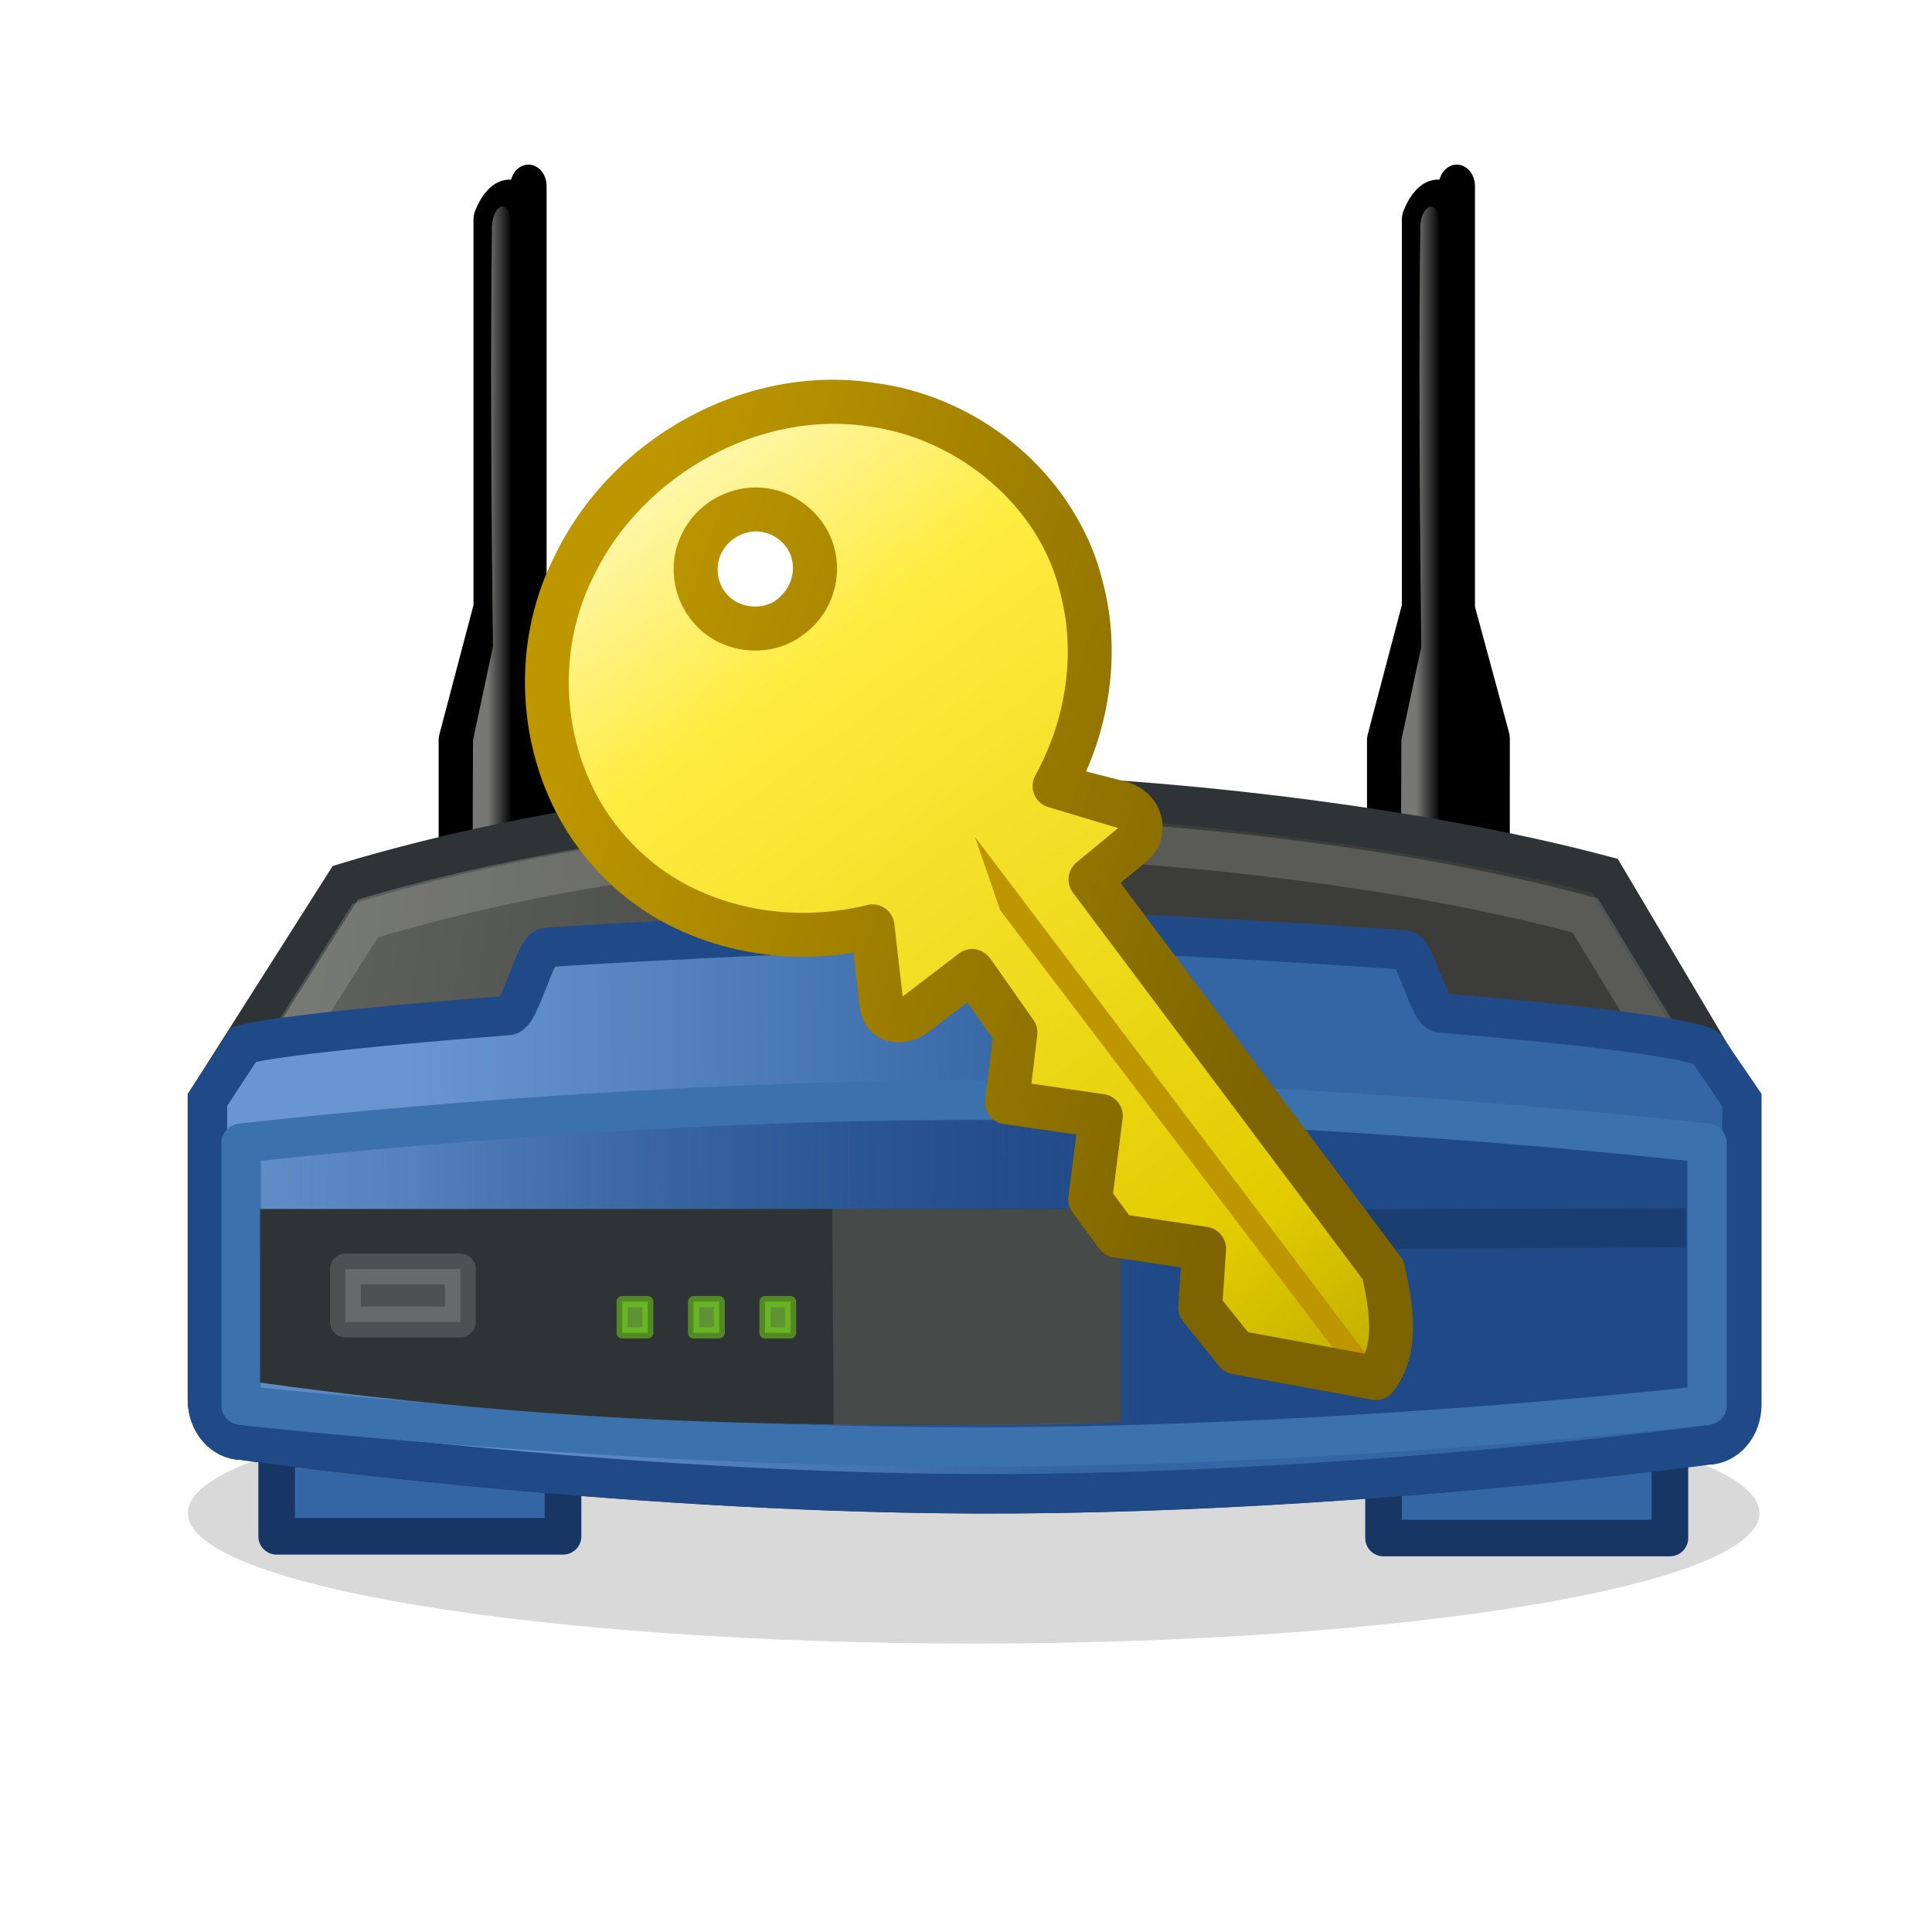 <?xml version="1.0" encoding="UTF-8" standalone="no"?>
<!-- Created with Inkscape (http://www.inkscape.org/) -->

<svg:svg
   xmlns:dc="http://purl.org/dc/elements/1.1/"
   xmlns:cc="http://creativecommons.org/ns#"
   xmlns:rdf="http://www.w3.org/1999/02/22-rdf-syntax-ns#"
   xmlns:svg="http://www.w3.org/2000/svg"
   xmlns:xlink="http://www.w3.org/1999/xlink"
   xmlns:sodipodi="http://sodipodi.sourceforge.net/DTD/sodipodi-0.dtd"
   xmlns:inkscape="http://www.inkscape.org/namespaces/inkscape"
   version="1.0"
   width="128"
   height="128"
   id="svg2"
   sodipodi:docname="icon.svg"
   inkscape:version="0.92.3 (2405546, 2018-03-11)">
  <sodipodi:namedview
     pagecolor="#ffffff"
     bordercolor="#666666"
     borderopacity="1"
     objecttolerance="10"
     gridtolerance="10"
     guidetolerance="10"
     inkscape:pageopacity="0"
     inkscape:pageshadow="2"
     inkscape:window-width="1918"
     inkscape:window-height="1052"
     id="namedview4751"
     showgrid="false"
     inkscape:zoom="2.3920097"
     inkscape:cx="112.77599"
     inkscape:cy="74.017347"
     inkscape:window-x="0"
     inkscape:window-y="26"
     inkscape:window-maximized="0"
     inkscape:current-layer="svg2" />
  <link
     type="text/css"
     id="dark-mode"
     rel="stylesheet"
     href="" />
  <style
     type="text/css"
     id="dark-mode-custom-style" />
  <svg:defs
     id="defs3">
    <svg:linearGradient
       id="linearGradient4469">
      <svg:stop
         id="stop4471"
         style="stop-color:#7a7d77;stop-opacity:1"
         offset="0" />
      <svg:stop
         id="stop4473"
         style="stop-color:#3c3d3a;stop-opacity:1"
         offset="1" />
    </svg:linearGradient>
    <svg:linearGradient
       id="linearGradient4460">
      <svg:stop
         id="stop4462"
         style="stop-color:#204a87;stop-opacity:1"
         offset="0" />
      <svg:stop
         id="stop4464"
         style="stop-color:#204a87;stop-opacity:0"
         offset="1" />
    </svg:linearGradient>
    <svg:linearGradient
       id="linearGradient4454">
      <svg:stop
         id="stop4456"
         style="stop-color:#6996d0;stop-opacity:1"
         offset="0" />
      <svg:stop
         id="stop4458"
         style="stop-color:#3465a4;stop-opacity:1"
         offset="1" />
    </svg:linearGradient>
    <svg:linearGradient
       id="linearGradient4902">
      <svg:stop
         id="stop3552"
         style="stop-color:#eeeeec;stop-opacity:1"
         offset="0" />
      <svg:stop
         id="stop4906"
         style="stop-color:#eeeeec;stop-opacity:0"
         offset="1" />
    </svg:linearGradient>
    <svg:filter
       id="filter4504"
       height="2.342"
       y="-0.671"
       width="1.084"
       x="-0.042">
      <svg:feGaussianBlur
         id="feGaussianBlur4506"
         stdDeviation="0.775"
         inkscape:collect="always" />
    </svg:filter>
    <svg:linearGradient
       x1="3"
       y1="17.724"
       x2="4"
       y2="17.724"
       id="linearGradient3879"
       xlink:href="#linearGradient4902"
       gradientUnits="userSpaceOnUse"
       gradientTransform="matrix(0.657,0,0,0.852,8.387,-3.158)" />
    <svg:linearGradient
       x1="3"
       y1="17.724"
       x2="4"
       y2="17.724"
       id="linearGradient3903"
       xlink:href="#linearGradient4902"
       gradientUnits="userSpaceOnUse"
       gradientTransform="matrix(0.657,0,0,0.852,8.387,-3.158)" />
    <svg:linearGradient
       x1="28.651"
       y1="35.368"
       x2="0.389"
       y2="35.289"
       id="linearGradient3915"
       xlink:href="#linearGradient4460"
       gradientUnits="userSpaceOnUse"
       gradientTransform="matrix(2.366,0,0,2.882,7.768,-15.046)" />
    <svg:linearGradient
       x1="8.159"
       y1="33.293"
       x2="26.293"
       y2="33.055"
       id="linearGradient3937"
       xlink:href="#linearGradient4454"
       gradientUnits="userSpaceOnUse"
       gradientTransform="matrix(2.366,0,0,2.882,7.768,-15.046)" />
    <svg:linearGradient
       x1="-10.598"
       y1="21.876"
       x2="26.735"
       y2="28.762"
       id="linearGradient3952"
       xlink:href="#linearGradient4469"
       gradientUnits="userSpaceOnUse"
       gradientTransform="matrix(2.366,0,0,2.882,7.768,-9.291)" />
    <svg:linearGradient
       gradientTransform="matrix(0.741,1.005,-1.005,0.741,75.274,5.521)"
       id="a1"
       gradientUnits="userSpaceOnUse"
       x1="1.593"
       y1="32"
       x2="61.856"
       y2="32">
      <svg:stop
         offset="0"
         stop-color="#FFF7B0"
         id="stop4878" />
      <svg:stop
         offset="0.21"
         stop-color="#FFEC41"
         id="stop4880" />
      <svg:stop
         offset="0.84"
         stop-color="#E2CC00"
         id="stop4882" />
      <svg:stop
         offset="1"
         stop-color="#C3AF00"
         id="stop4884" />
    </svg:linearGradient>
    <svg:linearGradient
       gradientTransform="matrix(0.741,1.005,-1.005,0.741,75.274,5.521)"
       id="a2"
       gradientUnits="userSpaceOnUse"
       x1="42.584"
       y1="20.573"
       x2="9.026"
       y2="43.957">
      <svg:stop
         offset="0"
         stop-color="#7D6400"
         id="stop4891" />
      <svg:stop
         offset="1"
         stop-color="#BE9700"
         id="stop4893" />
    </svg:linearGradient>
  </svg:defs>
  <svg:g
     id="layer1">
    <svg:path
       d=""
       transform="translate(-277.857,-33.079)"
       id="path5473"
       style="opacity:1;fill:#d3d3d3;fill-opacity:1;fill-rule:evenodd;stroke:#bababa;stroke-width:1;stroke-linecap:butt;stroke-linejoin:miter;marker:none;marker-start:none;marker-mid:none;marker-end:none;stroke-miterlimit:4;stroke-dasharray:none;stroke-dashoffset:0;stroke-opacity:1;visibility:visible;display:inline;overflow:visible" />
    <svg:path
       d=""
       transform="translate(-329.954,-39.836)"
       id="path5589"
       style="fill:#d3d3d3;fill-opacity:1;fill-rule:evenodd;stroke:#bababa;stroke-width:1;stroke-linecap:butt;stroke-linejoin:miter;marker:none;marker-start:none;marker-mid:none;marker-end:none;stroke-miterlimit:4;stroke-dasharray:none;stroke-dashoffset:0;stroke-opacity:1;visibility:visible;display:inline;overflow:visible" />
    <svg:path
       d=""
       transform="translate(-340.635,-91.684)"
       id="path4122"
       style="fill:#d3d3d3;fill-opacity:1;fill-rule:evenodd;stroke:#bababa;stroke-width:1;stroke-linecap:butt;stroke-linejoin:miter;marker:none;marker-start:none;marker-mid:none;marker-end:none;stroke-miterlimit:4;stroke-dasharray:none;stroke-dashoffset:0;stroke-opacity:1;visibility:visible;display:inline;overflow:visible" />
    <svg:path
       d=""
       transform="translate(-395.17,-103.705)"
       id="path3626"
       style="fill:#d3d3d3;fill-opacity:1;fill-rule:evenodd;stroke:#bababa;stroke-width:1;stroke-linecap:butt;stroke-linejoin:miter;marker:none;marker-start:none;marker-mid:none;marker-end:none;stroke-miterlimit:4;stroke-dasharray:none;stroke-dashoffset:0;stroke-opacity:1;visibility:visible;display:inline;overflow:visible" />
    <svg:path
       d=""
       transform="translate(-284.318,25.921)"
       id="path4009"
       style="fill:#d3d3d3;fill-opacity:1;fill-rule:evenodd;stroke:#bababa;stroke-width:1;stroke-linecap:butt;stroke-linejoin:miter;marker:none;marker-start:none;marker-mid:none;marker-end:none;stroke-miterlimit:4;stroke-dasharray:none;stroke-dashoffset:0;stroke-opacity:1;visibility:visible;display:inline;overflow:visible" />
    <svg:path
       d=""
       transform="translate(-284.683,3.602)"
       id="path5764"
       style="fill:#d3d3d3;fill-opacity:1;fill-rule:evenodd;stroke:#bababa;stroke-width:1;stroke-linecap:butt;stroke-linejoin:miter;marker:none;marker-start:none;marker-mid:none;marker-end:none;stroke-miterlimit:4;stroke-dasharray:none;stroke-dashoffset:0;stroke-opacity:1;visibility:visible;display:inline;overflow:visible" />
    <svg:path
       d=""
       transform="translate(-336.78,-3.155)"
       id="path5774"
       style="fill:#d3d3d3;fill-opacity:1;fill-rule:evenodd;stroke:#bababa;stroke-width:1;stroke-linecap:butt;stroke-linejoin:miter;marker:none;marker-start:none;marker-mid:none;marker-end:none;stroke-miterlimit:4;stroke-dasharray:none;stroke-dashoffset:0;stroke-opacity:1;visibility:visible;display:inline;overflow:visible" />
    <svg:path
       d=""
       transform="translate(-347.461,-55.002)"
       id="path5776"
       style="fill:#d3d3d3;fill-opacity:1;fill-rule:evenodd;stroke:#bababa;stroke-width:1;stroke-linecap:butt;stroke-linejoin:miter;marker:none;marker-start:none;marker-mid:none;marker-end:none;stroke-miterlimit:4;stroke-dasharray:none;stroke-dashoffset:0;stroke-opacity:1;visibility:visible;display:inline;overflow:visible" />
    <svg:path
       d=""
       transform="translate(-401.996,-67.023)"
       id="path5778"
       style="fill:#d3d3d3;fill-opacity:1;fill-rule:evenodd;stroke:#bababa;stroke-width:1;stroke-linecap:butt;stroke-linejoin:miter;marker:none;marker-start:none;marker-mid:none;marker-end:none;stroke-miterlimit:4;stroke-dasharray:none;stroke-dashoffset:0;stroke-opacity:1;visibility:visible;display:inline;overflow:visible" />
    <svg:path
       d=""
       transform="translate(-291.144,62.602)"
       id="path5780"
       style="fill:#d3d3d3;fill-opacity:1;fill-rule:evenodd;stroke:#bababa;stroke-width:1;stroke-linecap:butt;stroke-linejoin:miter;marker:none;marker-start:none;marker-mid:none;marker-end:none;stroke-miterlimit:4;stroke-dasharray:none;stroke-dashoffset:0;stroke-opacity:1;visibility:visible;display:inline;overflow:visible" />
    <svg:g
       id="g3963">
      <svg:path
         d="M 46.457,40.284 C 46.46,41.049 36.502,41.669 24.218,41.669 C 11.933,41.669 1.976,41.049 1.979,40.284 C 1.976,39.519 11.933,38.898 24.218,38.898 C 36.502,38.898 46.46,39.519 46.457,40.284 z"
         transform="matrix(2.341,0,0,6.243,7.816,-151.25)"
         id="path4470"
         style="opacity:0.389;fill:#000000;fill-opacity:1;fill-rule:evenodd;stroke:none;stroke-width:1px;stroke-linecap:butt;stroke-linejoin:miter;stroke-opacity:1;filter:url(#filter4504)" />
      <svg:rect
         width="18.975"
         height="7.525"
         x="91.662"
         y="94.373"
         id="rect4468"
         style="fill:#3465a4;fill-opacity:1;fill-rule:evenodd;stroke:#173663;stroke-width:2.425px;stroke-linecap:butt;stroke-linejoin:round;stroke-opacity:1" />
      <svg:rect
         width="18.975"
         height="7.525"
         x="18.328"
         y="94.259"
         id="rect3522"
         style="fill:#3465a4;fill-opacity:1;fill-rule:evenodd;stroke:#173663;stroke-width:2.425px;stroke-linecap:butt;stroke-linejoin:round;stroke-opacity:1" />
      <svg:g
         transform="matrix(2.406,0,0,2.845,68.913,3.277)"
         id="g3512">
        <svg:path
           d="M 10.46,3.966 L 10.46,13.014 L 9.5,16.093 L 9.5,25.991 C 9.5,25.991 9.492,27.482 9.927,27.482 C 10.489,27.488 11.387,27.494 11.949,27.5 C 12.325,27.52 12.445,26.855 12.43,25.98 L 12.433,16.054 L 11.473,13.054 C 11.473,7.373 11.473,0.85 11.473,4.005 C 11.184,3.378 10.735,3.38 10.46,3.966 z"
           id="path3514"
           style="fill:#000000;fill-opacity:1;fill-rule:evenodd;stroke:#000000;stroke-width:1px;stroke-linecap:butt;stroke-linejoin:round;stroke-opacity:1" />
        <svg:path
           d="M 10.468,4.217 C 10.432,3.636 10.987,3.327 11.017,4.217 C 11.024,11.05 10.961,26.939 10.961,26.939 C 10.693,26.939 10.531,26.939 10.262,26.939 C 9.793,26.731 9.959,26.494 9.946,25.71 C 9.91,23.645 9.946,16.084 9.946,16.084 L 10.496,13.907 C 10.496,13.907 10.403,8.334 10.468,4.217 z"
           id="path3516"
           style="opacity:0.5;fill:url(#linearGradient3879);fill-opacity:1;fill-rule:evenodd;stroke:none;stroke-width:0.999;stroke-linecap:butt;stroke-linejoin:miter;marker:none;marker-start:none;marker-mid:none;marker-end:none;stroke-miterlimit:4;stroke-dashoffset:0;stroke-opacity:1;visibility:visible;display:inline;overflow:visible;enable-background:accumulate" />
      </svg:g>
      <svg:g
         transform="matrix(2.406,0,0,2.845,7.407,3.277)"
         id="g3508">
        <svg:path
           d="M 10.46,3.966 L 10.46,13.014 L 9.5,16.093 L 9.5,25.991 C 9.5,25.991 9.492,27.482 9.927,27.482 C 10.489,27.488 11.387,27.494 11.949,27.5 C 12.325,27.52 12.445,26.855 12.43,25.98 L 12.433,16.054 L 11.473,13.054 C 11.473,7.373 11.473,0.85 11.473,4.005 C 11.184,3.378 10.735,3.38 10.46,3.966 z"
           id="path3484"
           style="fill:#000000;fill-opacity:1;fill-rule:evenodd;stroke:#000000;stroke-width:1px;stroke-linecap:butt;stroke-linejoin:round;stroke-opacity:1" />
        <svg:path
           d="M 10.468,4.217 C 10.432,3.636 10.987,3.327 11.017,4.217 C 11.024,11.05 10.961,26.939 10.961,26.939 C 10.693,26.939 10.531,26.939 10.262,26.939 C 9.793,26.731 9.959,26.494 9.946,25.71 C 9.91,23.645 9.946,16.084 9.946,16.084 L 10.496,13.907 C 10.496,13.907 10.403,8.334 10.468,4.217 z"
           id="path3486"
           style="opacity:0.5;fill:url(#linearGradient3903);fill-opacity:1;fill-rule:evenodd;stroke:none;stroke-width:0.999;stroke-linecap:butt;stroke-linejoin:miter;marker:none;marker-start:none;marker-mid:none;marker-end:none;stroke-miterlimit:4;stroke-dashoffset:0;stroke-opacity:1;visibility:visible;display:inline;overflow:visible;enable-background:accumulate" />
      </svg:g>
      <svg:path
         d="M 64.589,52.584 C 76.02,52.749 93.274,54.544 106.331,58.025 L 115.137,72.875 L 115.137,93.058 C 115.137,94.545 114.107,95.742 112.827,95.742 C 112.827,95.742 88.751,99.049 64.557,98.968 C 40.363,98.887 16.052,95.419 16.052,95.419 C 14.772,95.419 13.742,94.222 13.742,92.735 L 13.742,72.875 L 22.884,58.481 C 36.186,54.448 53.065,52.42 64.589,52.584 z"
         id="rect2919"
         style="fill:url(#linearGradient3952);fill-opacity:1;fill-rule:nonzero;stroke:#2e3436;stroke-width:2.611;stroke-linecap:round;stroke-linejoin:miter;marker:none;marker-start:none;marker-mid:none;marker-end:none;stroke-miterlimit:4;stroke-dasharray:none;stroke-dashoffset:0;stroke-opacity:1;visibility:visible;display:inline;overflow:visible" />
      <svg:path
         d="M 64.589,55.436 C 76.02,55.6 92.057,57.167 105.02,60.648 L 113.172,74.016 L 15.895,74.13 L 24.194,60.991 C 37.497,56.957 53.065,55.271 64.589,55.436 z"
         id="path4444"
         style="opacity:0.168;fill:none;fill-opacity:1;fill-rule:nonzero;stroke:#eeeeec;stroke-width:2.611;stroke-linecap:round;stroke-linejoin:miter;marker:none;marker-start:none;marker-mid:none;marker-end:none;stroke-miterlimit:4;stroke-dasharray:none;stroke-dashoffset:0;stroke-opacity:1;visibility:visible;display:inline;overflow:visible" />
      <svg:path
         d="M 64.722,61.482 C 68.397,61.487 84.967,62.324 93.074,62.944 C 93.782,62.998 94.682,67.046 95.4,67.105 C 105.25,67.922 111.968,68.798 113.048,69.431 L 115.401,72.876 L 115.401,93.057 C 115.401,94.544 114.368,95.741 113.085,95.741 C 113.085,95.741 88.946,99.047 64.69,98.966 C 40.434,98.885 16.06,95.418 16.06,95.418 C 14.777,95.418 13.743,94.221 13.743,92.734 L 13.743,72.876 L 16.152,69.203 C 17.636,68.783 23.329,68.079 33.689,67.276 C 34.472,67.215 35.434,62.824 36.198,62.77 C 43.268,62.269 61.416,61.478 64.722,61.482 z"
         id="path3463"
         style="fill:url(#linearGradient3937);fill-opacity:1;fill-rule:nonzero;stroke:#204a87;stroke-width:2.614;stroke-linecap:round;stroke-linejoin:miter;marker:none;marker-start:none;marker-mid:none;marker-end:none;stroke-miterlimit:4;stroke-dasharray:none;stroke-dashoffset:0;stroke-opacity:1;visibility:visible;display:inline;overflow:visible" />
      <svg:path
         d="M 15.973,75.742 C 15.973,75.742 40.182,72.891 64.463,72.891 C 88.745,72.891 113.099,75.742 113.099,75.742 L 113.099,93.1 C 113.099,93.1 88.838,95.87 64.557,95.87 C 40.276,95.87 15.973,93.1 15.973,93.1 L 15.973,75.742 z"
         id="rect3513"
         style="fill:url(#linearGradient3915);fill-opacity:1;fill-rule:evenodd;stroke:#3b72ad;stroke-width:2.611;stroke-linecap:round;stroke-linejoin:round;marker:none;marker-start:none;marker-mid:none;marker-end:none;stroke-miterlimit:4;stroke-dashoffset:0;stroke-opacity:1;visibility:visible;display:inline;overflow:visible;enable-background:accumulate" />
      <svg:path
         d="M 17.229,81.671 L 111.703,81.349"
         id="path4636"
         style="opacity:0.164;fill:none;fill-opacity:0.75;fill-rule:evenodd;stroke:#000000;stroke-width:2.609;stroke-linecap:butt;stroke-linejoin:miter;stroke-miterlimit:4;stroke-dasharray:none;stroke-opacity:1" />
      <svg:path
         d="M 17.23,80.096 L 74.266,80.096 L 74.266,94.217 C 74.266,94.217 57.791,94.71 43.532,94.054 C 29.273,93.398 17.23,91.594 17.23,91.594 L 17.23,80.096 z"
         id="rect4439"
         style="fill:#2e3436;fill-opacity:1;fill-rule:evenodd;stroke:none;stroke-width:1.226px;stroke-linecap:butt;stroke-linejoin:round;stroke-opacity:1" />
      <svg:path
         d="M 55.142,80.096 L 74.266,80.096 L 74.266,94.217 C 74.266,94.217 68.743,94.482 63.19,94.396 C 57.637,94.311 55.236,94.445 55.236,94.445 L 55.142,80.096 z"
         id="path4442"
         style="opacity:0.631;fill:#555753;fill-opacity:1;fill-rule:evenodd;stroke:none;stroke-width:1.226px;stroke-linecap:butt;stroke-linejoin:round;stroke-opacity:1" />
      <svg:rect
         width="7.614"
         height="3.512"
         x="22.886"
         y="84.074"
         id="rect4508"
         style="opacity:0.143;fill:#ffffff;fill-opacity:1;fill-rule:evenodd;stroke:#ffffff;stroke-width:2.041px;stroke-linecap:butt;stroke-linejoin:round;stroke-opacity:1" />
      <svg:rect
         width="1.696"
         height="2.067"
         x="41.221"
         y="86.237"
         id="rect4510"
         style="opacity:0.537;fill:#8ae234;fill-opacity:1;fill-rule:evenodd;stroke:#73d216;stroke-width:0.739px;stroke-linecap:butt;stroke-linejoin:round;stroke-opacity:1" />
      <svg:rect
         width="1.696"
         height="2.067"
         x="45.952"
         y="86.237"
         id="rect4584"
         style="opacity:0.537;fill:#8ae234;fill-opacity:1;fill-rule:evenodd;stroke:#73d216;stroke-width:0.739px;stroke-linecap:butt;stroke-linejoin:round;stroke-opacity:1" />
      <svg:rect
         width="1.696"
         height="2.067"
         x="50.683"
         y="86.237"
         id="rect4586"
         style="opacity:0.537;fill:#8ae234;fill-opacity:1;fill-rule:evenodd;stroke:#73d216;stroke-width:0.739px;stroke-linecap:butt;stroke-linejoin:round;stroke-opacity:1" />
    </svg:g>
  </svg:g>
  <svg:path
     inkscape:connector-curvature="0"
     style="fill:url(#a1);stroke-width:1.249"
     d="m 91.639,84.137 -19.394,-25.879 2.761,-2.28 c 1.019,-0.77 0.54,-2.32 -0.587,-2.734 L 69.866,52.077 C 72.073,48.068 72.821,43.293 71.655,38.914 71.171,36.902 70.258,35.046 69.039,33.422 66.36,29.842 62.178,27.374 57.664,26.799 49.781,25.611 41.493,30.336 38.039,37.507 c -3.235,6.333 -2.07,14.43 2.812,19.405 4.223,4.489 10.945,5.946 16.957,4.458 l 0.575,5.021 c 0.118,1.507 1.351,1.491 2.298,0.793 l 3.732,-2.855 2.865,4.083 -0.558,4.62 6.215,0.9 -0.706,5.53 1.769,2.4 5.78,0.869 -0.259,3.907 2.384,2.97 4.511,0.777 4.745,0.919 c 1.257,-1.682 1.237,-3.801 0.479,-7.165 z M 47.175,40.445 c -1.101,-1.14 -1.403,-2.96 -0.726,-4.357 0.718,-1.584 2.515,-2.589 4.255,-2.282 1.45,0.228 2.767,1.341 3.143,2.793 0.428,1.496 -0.104,3.178 -1.289,4.123 -0.06,0.047 -0.12,0.098 -0.185,0.145 -1.489,1.155 -3.863,1.014 -5.199,-0.423 z"
     id="path4887" />
  <svg:path
     inkscape:connector-curvature="0"
     style="fill:#be9700;stroke-width:1.249"
     d="m 90.439,89.611 -25.85,-34.175 1.677,4.87 22.025,28.979 2.128,0.389 c 0.007,-0.02 0.013,-0.042 0.02,-0.063 z"
     id="path4889" />
  <svg:path
     inkscape:connector-curvature="0"
     style="fill:url(#a2);stroke-width:1.249"
     d="M 38.285,56.135 C 34.259,50.673 33.639,42.921 36.743,36.843 c 3.811,-7.911 12.706,-12.754 21.137,-11.483 4.866,0.619 9.368,3.242 12.321,7.189 0.002,0.002 0.002,0.003 0.003,0.004 1.423,1.93 2.356,3.917 2.863,6.021 1.067,4.012 0.66,8.5 -1.108,12.538 l 2.822,0.724 c 2.652,0.946 2.87,3.965 1.102,5.303 l -1.644,1.359 18.562,24.768 c 0.165,0.209 0.209,0.353 0.255,0.552 0.767,3.405 0.935,6.129 -0.738,8.354 -0.333,0.444 -0.893,0.66 -1.438,0.554 L 81.655,91.035 c -0.349,-0.059 -0.665,-0.245 -0.887,-0.522 L 78.382,87.545 C 78.162,87.289 78.041,86.903 78.065,86.538 l 0.171,-2.571 -4.456,-0.668 c -0.382,-0.058 -0.726,-0.265 -0.955,-0.576 l -1.769,-2.4 c -0.222,-0.302 -0.32,-0.676 -0.271,-1.048 l 0.526,-4.111 -4.8,-0.694 C 65.729,74.357 65.182,73.639 65.275,72.857 l 0.49,-4.066 -1.674,-2.387 -2.527,1.934 c -2.004,1.478 -4.444,0.576 -4.632,-1.834 L 56.544,63.114 C 50.246,64.145 43.812,62.185 39.792,57.909 39.266,57.374 38.753,56.77 38.286,56.136 Z M 67.947,34.391 c -2.522,-3.369 -6.407,-5.632 -10.468,-6.151 -7.118,-1.071 -14.899,3.184 -18.132,9.896 -2.929,5.734 -1.939,13.191 2.541,17.757 3.679,3.91 9.783,5.497 15.569,4.065 0.406,-0.099 0.836,-0.021 1.18,0.218 0.345,0.236 0.568,0.611 0.615,1.028 l 0.552,4.817 c 0.005,-0.004 0.009,-0.007 0.013,-0.01 l 3.71,-2.839 c 0.315,-0.242 0.714,-0.343 1.106,-0.282 0.39,0.06 0.728,0.295 0.969,0.601 l 2.865,4.083 c 0.206,0.295 0.297,0.655 0.253,1.011 l -0.388,3.21 4.81,0.696 c 0.786,0.114 1.335,0.834 1.234,1.624 l -0.632,4.951 1.065,1.445 5.183,0.778 c 0.749,0.113 1.284,0.782 1.235,1.535 l -0.221,3.342 1.684,2.097 7.728,1.412 c 0.432,-1.072 0.382,-2.539 -0.132,-4.915 L 71.082,59.136 c -0.003,-0.004 -0.006,-0.007 -0.007,-0.01 -0.457,-0.62 -0.351,-1.493 0.244,-1.984 l 2.762,-2.281 -4.577,-1.372 c -0.436,-0.113 -0.799,-0.419 -0.973,-0.831 -0.177,-0.413 -0.156,-0.884 0.061,-1.279 2.089,-3.792 2.692,-8.198 1.656,-12.087 -0.423,-1.764 -1.195,-3.4 -2.301,-4.9 z m -22.257,6.545 c -1.176,-1.595 -1.392,-3.746 -0.55,-5.482 0.992,-2.19 3.445,-3.498 5.818,-3.08 1.982,0.312 3.791,1.913 4.299,3.86 0.582,2.03 -0.133,4.304 -1.793,5.625 -0.014,0.011 -0.212,0.167 -0.226,0.177 -2.089,1.624 -5.301,1.364 -7.128,-0.601 -0.138,-0.145 -0.285,-0.317 -0.419,-0.499 z m 6.397,-4.701 c -0.385,-0.523 -0.986,-0.894 -1.608,-0.993 -1.075,-0.19 -2.252,0.449 -2.705,1.447 -0.422,0.871 -0.254,2.034 0.447,2.747 0.818,0.88 2.334,1.003 3.261,0.282 0.896,-0.712 1.231,-1.798 0.968,-2.718 -0.076,-0.292 -0.195,-0.538 -0.363,-0.766 z"
     id="path4896" />
</svg:svg>
